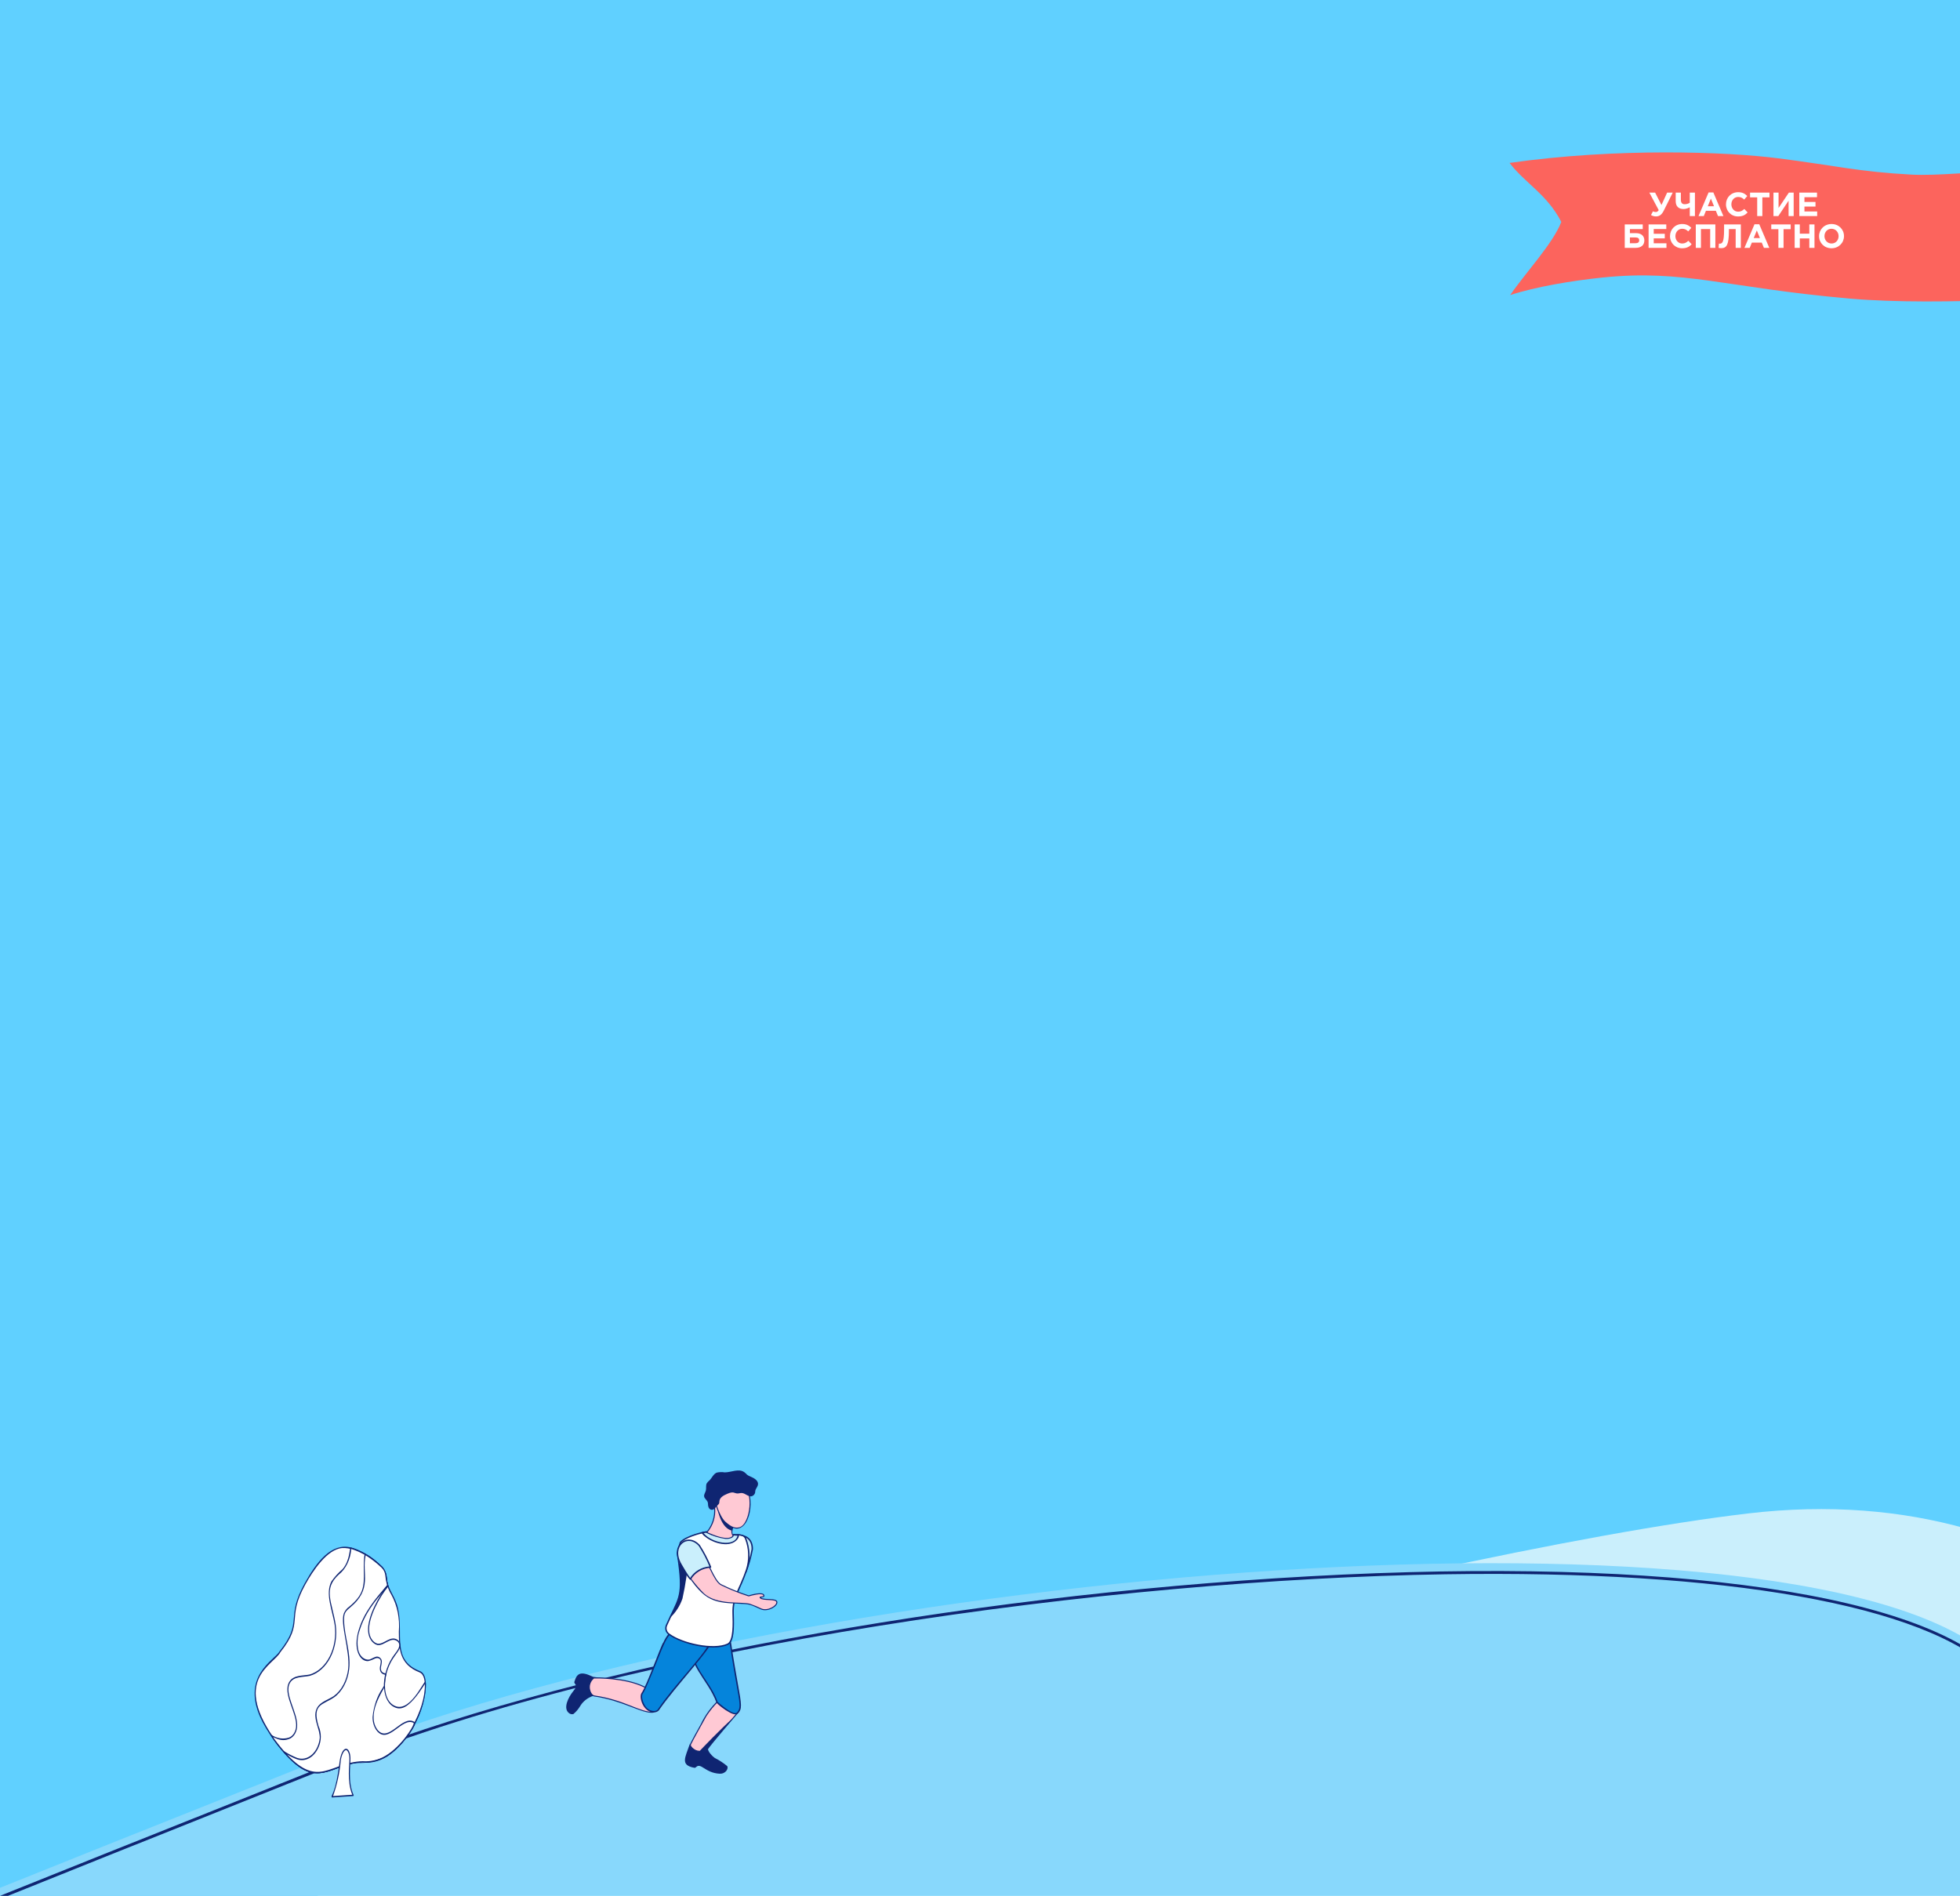 <svg width="1170" height="1132" viewBox="0 0 1170 1132" fill="none" xmlns="http://www.w3.org/2000/svg">
<g clip-path="url(#clip0_928_68)">
<rect width="1170" height="1132" fill="#60D0FF"/>
<g filter="url(#filter0_d_928_68)">
<path d="M46.504 1730.98C46.504 1730.98 -111.293 1276.98 115.095 1168.39C341.483 1059.81 849.245 930.659 1043.25 907.698C1237.26 884.736 1356.29 1016.92 1358 1127.23L46.504 1730.98Z" fill="#CAEFFC"/>
</g>
<g filter="url(#filter1_d_928_68)">
<path d="M1208.86 1103.39C1155.17 1191.39 993.259 1179.3 847.071 1184.57C732.186 1188.64 515.309 1361.14 219.657 1508.21C-79.286 1657.01 -357.234 1491.87 -350.894 1377.75C-344.543 1261.38 -199.68 1213.43 200.094 1053.21C483.487 939.63 1084.67 893.032 1191.55 998.203C1222.85 1029.46 1232.44 1065.32 1208.86 1103.39Z" fill="#88D8FC"/>
</g>
<path d="M-297.11 1478.06C-334.21 1445.62 -353.661 1410.13 -351.889 1378.11C-345.46 1259.91 -195.098 1210.6 199.427 1052.2C334.317 998.017 549.646 955.945 761.363 942.404C981.557 928.346 1142.2 948.834 1191.31 997.254C1209.54 1015.49 1223.58 1038.08 1221.86 1065.25C1220.65 1079.17 1216.11 1092.48 1208.73 1103.78C1162.75 1179.32 1040.79 1181.55 911.682 1183.9C800.441 1185.97 795.824 1177.23 536.349 1332.2C443.559 1387.61 338.388 1450.43 219.551 1509.67C21.77 1608.34 -187.533 1573.37 -297.11 1478.06ZM862.76 939.993C663.129 943.145 380.927 981.123 199.937 1053.83C-195.486 1212.67 -344.007 1261.71 -350.336 1378.22C-356.603 1491.32 -79.771 1657.12 218.92 1508.09C337.711 1448.87 442.851 1386.08 535.611 1330.68C794.848 1175.88 801.685 1184.18 911.66 1182.18C1040.36 1179.82 1161.92 1177.61 1207.44 1102.8C1214.68 1091.75 1219.12 1078.74 1220.3 1065.12C1222.01 1038.4 1207.99 1016.3 1190.28 998.541C1149.34 958.178 1029.9 937.355 862.76 939.993Z" fill="#0F2572"/>
<path d="M250.543 998.172C233.28 991.424 240.702 975.598 237.3 960.55C235.579 952.983 230.984 948.752 230.785 943.758C230.767 943.737 230.767 943.737 230.784 943.712C230.746 943.545 230.714 943.375 230.69 943.203C229.034 932.213 212.796 923.324 204.315 923.915C195.617 924.521 187.305 936.314 182.12 945.642C170.308 966.895 181.597 968.13 167.187 986.198C163.395 993.188 137.221 1003.14 165.575 1041.29C169.994 1047.29 175.139 1052.27 180.799 1056.01C192.127 1062.7 201.71 1053.36 212.781 1052.22C223.492 1051.07 230.757 1053.93 244.338 1034.69C250.826 1025.67 258.553 1001.32 250.543 998.172Z" fill="white"/>
<path d="M190.562 1058.75C179.896 1059.49 172.47 1050.06 165.354 1041.58C162.135 1037.43 159.215 1032.89 156.631 1028.02C142.8 1000.89 164.082 991.259 166.936 985.957C181.244 968.011 170.035 966.707 181.874 945.402C189.106 932.398 197.87 921.108 209.505 923.999C214.651 925.212 229.32 932 230.991 943.126C231.887 949.766 235.883 952.868 237.592 960.432C241.069 975.758 233.581 991.123 250.629 997.781C256.595 1000.13 253.921 1013.54 251.157 1021.46C246.926 1033.43 239.734 1043.12 230.773 1048.93C225.031 1051.74 218.922 1052.99 212.807 1052.62C205.159 1053.41 198.082 1058.23 190.562 1058.75ZM165.914 1041.17C188.588 1070.96 195.827 1052.23 216.54 1051.6C220.554 1051.99 224.582 1051.22 228.348 1049.34C248.819 1039.9 259.277 1002.02 250.454 998.567C238.229 993.783 238.162 984.293 238.089 974.24C238.73 966.452 237.15 958.629 233.659 952.304C232.155 949.865 231.079 947.014 230.508 943.957C230.472 943.885 230.457 943.8 230.464 943.715C230.432 943.569 230.405 943.421 230.386 943.271C228.756 932.448 212.614 923.749 204.334 924.325C195.298 924.954 186.699 938.099 182.375 945.88C170.589 967.059 181.948 968.248 167.396 986.495C163.084 994.523 137.462 1003.02 165.759 1040.96C165.824 1041.01 165.877 1041.08 165.914 1041.17Z" fill="#0F2572"/>
<path d="M230.646 1048.56C230.611 1048.54 230.595 1048.56 230.578 1048.58C224.894 1051.39 218.838 1052.62 212.781 1052.22C200.846 1053.45 191.635 1063.58 179.035 1054.91C174.127 1051.15 169.603 1046.57 165.575 1041.29C157.535 1030.47 164.609 1041.18 172.444 1037.94C173.611 1037.55 174.668 1036.72 175.483 1035.54C176.298 1034.37 176.837 1032.91 177.032 1031.33C177.914 1022.77 168.72 1011.32 172.971 1004.42C175.41 1000.44 180.649 1001.12 184.915 1000.24C189.897 998.795 194.262 994.849 197.091 989.229C199.919 983.61 200.99 976.756 200.077 970.112C198.732 961.367 194.309 951.766 198.096 944.486C201.423 938.113 207.242 939.722 209.444 924.4C216.134 926.411 222.431 930.264 227.924 935.708C231.321 938.911 229.862 942.412 231.569 947.03C226.751 952.563 219.46 965.478 220.059 973.847C220.139 975.779 220.708 977.62 221.673 979.073C222.639 980.526 223.945 981.507 225.383 981.858C227.82 981.603 230.198 980.726 232.384 979.275C234.719 978.292 238.01 978.838 238.567 981.623C239.021 983.938 237.215 986.115 235.776 987.992C233.451 990.803 231.693 994.338 230.66 998.276C229.627 1002.21 229.352 1006.43 229.859 1010.55C230.181 1012.38 230.83 1014.08 231.752 1015.51C232.675 1016.94 233.843 1018.06 235.16 1018.77C236.476 1019.48 237.902 1019.75 239.316 1019.58C240.731 1019.41 242.093 1018.78 243.288 1017.77C247.402 1014.25 250.981 1009.74 253.839 1004.48C255.065 1016.43 245.69 1039.24 230.646 1048.56Z" fill="white"/>
<path d="M179.787 1055.85C172.932 1050.95 166.82 1044.41 161.759 1036.57C161.713 1036.5 161.686 1036.41 161.682 1036.32C161.679 1036.23 161.7 1036.13 161.741 1036.06C161.782 1035.98 161.841 1035.93 161.908 1035.91C161.976 1035.88 162.048 1035.89 162.112 1035.92C165.279 1038.03 168.901 1038.6 172.355 1037.56C173.469 1037.19 174.478 1036.41 175.256 1035.29C176.034 1034.17 176.547 1032.78 176.73 1031.28C177.587 1022.85 168.324 1011.33 172.731 1004.16C175.267 1000.02 180.643 1000.71 184.861 999.833C189.76 998.41 194.052 994.527 196.833 989C199.615 983.473 200.67 976.733 199.777 970.197C198.408 961.421 193.972 951.688 197.844 944.256C199.812 941.46 202.04 939.008 204.475 936.958C209.288 931.266 208.445 923.804 209.497 924C216.233 926.02 222.573 929.896 228.104 935.375C229.015 936.334 229.751 937.552 230.258 938.938C230.766 940.325 231.031 941.844 231.035 943.385C231.046 943.454 231.06 943.521 231.078 943.587C231.099 943.789 231.129 943.988 231.17 944.184C231.318 945.005 231.513 945.81 231.756 946.591L231.843 946.852C231.873 946.933 231.882 947.025 231.868 947.113C231.855 947.202 231.82 947.282 231.769 947.341C227.03 952.787 219.783 965.626 220.363 973.807C220.443 975.643 220.983 977.392 221.897 978.777C222.812 980.161 224.048 981.103 225.412 981.453C229.308 981.937 233.208 976.169 237.445 979.243C237.788 979.472 238.092 979.792 238.336 980.184C238.581 980.575 238.762 981.03 238.868 981.518C239.789 986.206 233.381 988.343 230.591 999.746C228.868 1006.96 229.775 1015.15 234.908 1018.18C244.456 1023.8 252.774 1003.67 253.923 1004.09C254.315 1004.26 254.222 1006.55 254.197 1007.1C253.698 1024.88 239.203 1048.34 224.072 1051.64C214.788 1053.75 216.29 1050.3 201.874 1055.7C193.615 1058.78 187.538 1060.7 179.787 1055.85ZM165.914 1041.17C188.361 1069.95 195.627 1053.59 212.757 1051.81C217.974 1052.03 223.187 1051.21 228.221 1049.38C228.257 1049.35 228.298 1049.34 228.339 1049.34C228.947 1049.04 229.62 1048.68 230.461 1048.21C241.325 1042.56 254.198 1020.75 253.592 1005.5C243.529 1021.59 238.576 1021.22 234.663 1018.93C227.483 1014.71 226.908 998.78 235.808 987.372C237.141 985.64 238.653 983.679 238.274 981.725C238.19 981.342 238.046 980.988 237.852 980.684C237.658 980.38 237.418 980.133 237.147 979.959C233.203 977.078 229.491 982.761 225.358 982.266C223.852 981.895 222.482 980.87 221.465 979.352C220.449 977.833 219.844 975.909 219.747 973.884C219.147 965.47 226.292 952.638 231.193 946.92C230.855 945.936 230.615 944.899 230.477 943.833L230.486 943.833L230.475 943.788C230.051 941.86 230.353 938.506 227.752 936.037C222.367 930.726 216.219 926.927 209.686 924.875C209.431 927.991 208.634 930.987 207.358 933.627C206.081 936.267 204.36 938.479 202.33 940.09C192.652 948.804 198.281 956.463 200.372 970.031C201.305 976.783 200.218 983.751 197.343 989.462C194.467 995.173 190.027 999.179 184.961 1000.63C180.776 1001.52 175.547 1000.87 173.216 1004.67C169.122 1011.3 178.242 1022.69 177.337 1031.39C177.141 1033.04 176.581 1034.58 175.728 1035.81C174.875 1037.05 173.766 1037.92 172.54 1038.33C165.299 1041.34 159.65 1032.77 165.759 1040.96C165.822 1041.02 165.875 1041.09 165.914 1041.17Z" fill="#0F2572"/>
<path d="M247.221 1028.49L247.403 1029.51C246.487 1031.34 245.462 1033.07 244.338 1034.69C240.542 1040.55 235.853 1045.29 230.578 1048.58C224.894 1051.39 218.838 1052.62 212.78 1052.22C196.853 1053.86 189.276 1068.55 169.426 1045.99C171.96 1047.62 174.591 1048.98 177.293 1050.04C178.82 1050.57 180.416 1050.67 181.974 1050.33C183.532 1049.98 185.016 1049.2 186.33 1048.04C187.643 1046.88 188.756 1045.36 189.593 1043.59C190.43 1041.81 190.973 1039.82 191.186 1037.75C191.28 1032.75 187.925 1027.54 188.626 1022.69C189.479 1016.87 195.168 1015.86 199.257 1013.16C201.624 1011.49 203.662 1009.11 205.208 1006.21C206.754 1003.31 207.765 999.965 208.159 996.453C209.199 986.721 205.296 977.22 205.082 967.485C204.962 963.108 206.052 961.802 208.741 959.577C222.599 948.005 215.253 939.536 218.07 928.105C221.526 930.228 224.825 932.773 227.924 935.708C231.113 938.714 230.257 943.129 230.785 943.758C230.785 943.771 230.786 943.783 230.789 943.795C230.793 943.806 230.798 943.817 230.804 943.826C230.811 943.987 230.835 944.146 230.875 944.299C231.378 946.97 231.749 946.242 230.608 947.529C224.844 954.423 217.761 962.32 214.398 973.374C213.096 977.048 212.787 981.204 213.524 985.144C213.94 987.078 214.856 988.757 216.111 989.89C217.366 991.022 218.881 991.535 220.392 991.341C221.653 991.048 222.856 990.144 224.114 989.761C225.372 989.377 226.95 989.722 227.437 991.147C228 992.77 226.959 994.711 227.064 996.503C227.199 998.589 228.609 999.448 230.303 999.626C230.015 1000.78 229.803 1001.96 229.668 1003.16C229.101 1007.82 230.125 1005.53 228.566 1008.31C225.366 1013.05 223.327 1018.96 222.719 1025.26C222.623 1026.66 222.769 1028.07 223.146 1029.39C223.523 1030.71 224.122 1031.89 224.896 1032.86C225.67 1033.82 226.6 1034.54 227.615 1034.96C228.63 1035.37 229.704 1035.48 230.755 1035.27C236.023 1033.89 242.178 1025.39 247.221 1028.49Z" fill="white"/>
<path d="M169.22 1046.3C169.165 1046.23 169.13 1046.14 169.119 1046.05C169.109 1045.95 169.125 1045.85 169.164 1045.77C169.203 1045.69 169.263 1045.63 169.333 1045.6C169.403 1045.57 169.478 1045.57 169.545 1045.61C172.071 1047.22 174.685 1048.56 177.365 1049.64C178.848 1050.16 180.398 1050.26 181.911 1049.93C183.424 1049.6 184.867 1048.84 186.144 1047.72C187.421 1046.59 188.504 1045.12 189.32 1043.4C190.136 1041.68 190.668 1039.75 190.879 1037.74C190.97 1032.8 187.592 1027.65 188.327 1022.61C189.221 1016.54 195.029 1015.49 199.121 1012.79C201.443 1011.15 203.442 1008.81 204.959 1005.96C206.477 1003.12 207.469 999.84 207.858 996.394C208.995 985.662 202.899 969.71 205.301 963.192C206.093 961.49 207.23 960.117 208.583 959.23C216.937 952.247 217.409 947.642 217.183 937.9C217.133 935.83 217.077 928.247 217.94 927.732C221.541 929.749 224.952 932.314 228.104 935.375C228.861 936.104 229.494 937.035 229.961 938.109C230.429 939.182 230.721 940.374 230.819 941.607C230.817 941.555 230.842 941.77 230.842 941.747C230.86 942.201 230.977 942.937 231.035 943.384C231.042 943.432 231.088 943.632 231.09 943.671C231.135 943.868 231.099 943.925 231.161 944.167C231.308 944.923 231.487 945.666 231.697 946.395C232.158 948.12 219.486 957.727 214.678 973.525C213.385 977.106 213.081 981.174 213.819 985.02C214.22 986.855 215.089 988.448 216.278 989.528C217.467 990.608 218.902 991.108 220.338 990.942C221.561 990.655 222.78 989.751 224.05 989.363C224.711 989.072 225.425 989.072 226.086 989.364C226.747 989.656 227.319 990.223 227.716 990.98C228.353 992.789 227.262 994.735 227.375 996.468C227.507 998.497 229.052 999.084 230.329 999.217C230.375 999.222 230.42 999.241 230.459 999.272C230.499 999.303 230.533 999.345 230.559 999.396C230.585 999.446 230.602 999.504 230.609 999.564C230.616 999.625 230.613 999.686 230.6 999.745C230.042 1001.97 229.768 1004.31 229.791 1006.66C229.816 1007.71 223.06 1016.5 223.034 1025.26C222.999 1026.77 223.218 1028.26 223.676 1029.64C224.134 1031.02 224.818 1032.25 225.68 1033.23C232.278 1040.39 240.162 1023.74 247.355 1028.12C247.536 1028.22 247.572 1028.66 247.61 1028.92L247.699 1029.42C247.972 1030.83 239.673 1043.44 230.773 1048.92C230.753 1048.94 230.73 1048.95 230.706 1048.96C226.293 1051.71 221.418 1052.9 216.555 1052.41C196.451 1053.03 190.083 1069.89 169.22 1046.3ZM171.307 1047.54C190.455 1068 197.107 1052.19 216.54 1051.6C220.549 1051.92 224.564 1051.15 228.339 1049.34C238.617 1044.29 247.281 1030.51 246.96 1028.77C240.115 1024.97 232.187 1041.42 225.292 1033.86C224.36 1032.8 223.619 1031.48 223.121 1029.99C222.623 1028.5 222.382 1026.89 222.414 1025.26C223.007 1018.86 225.067 1012.87 228.317 1008.07C229.786 1005.43 228.787 1007.78 229.366 1003.09C229.482 1002.04 229.659 1001 229.896 999.976C227.991 999.648 226.886 998.438 226.758 996.535C226.651 994.77 227.652 992.729 227.162 991.315C226.735 990.098 225.331 989.792 224.185 990.162C222.755 990.91 221.275 991.474 219.764 991.847C214.964 992.182 210.529 984.995 214.116 973.223C217.39 962.43 223.972 954.88 230.397 947.226C231.352 946.17 231.01 946.808 230.577 944.402C229.864 941.995 230.582 938.723 227.752 936.037C224.76 933.212 221.584 930.745 218.261 928.666C215.835 939.774 222.645 948.632 208.819 959.993C206.212 962.148 205.291 963.347 205.394 967.472C205.598 977.22 209.519 986.6 208.464 996.51C208.06 1000.09 207.029 1003.49 205.454 1006.44C203.878 1009.4 201.801 1011.82 199.391 1013.52C192.208 1018.28 186.303 1017.51 190.141 1030.61C191.037 1032.54 191.506 1034.77 191.494 1037.03C191.482 1039.3 190.99 1041.52 190.074 1043.43C188.812 1046.31 186.869 1048.55 184.547 1049.82C182.224 1051.09 179.65 1051.3 177.225 1050.44C175.196 1049.69 173.216 1048.72 171.307 1047.54Z" fill="#0F2572"/>
<path d="M210.809 1071.99L198.266 1072.86C200.8 1066.03 202.442 1058.68 203.122 1051.12C203.279 1049.88 204.532 1044.08 206.923 1044.63C207.128 1044.67 208.731 1045.7 208.889 1049.67C209.04 1053.49 207.194 1064.17 210.809 1071.99Z" fill="white"/>
<path d="M210.824 1072.4L198.281 1073.27C198.227 1073.28 198.173 1073.26 198.124 1073.23C198.076 1073.19 198.036 1073.14 198.008 1073.08C197.424 1071.95 200.559 1070.37 202.659 1052.33C203.964 1041.73 208.901 1042.16 209.198 1049.65C209.355 1053.6 207.512 1064.08 211.074 1071.78C211.101 1071.84 211.115 1071.91 211.116 1071.98C211.117 1072.05 211.105 1072.12 211.08 1072.18C211.055 1072.24 211.018 1072.3 210.973 1072.33C210.928 1072.37 210.877 1072.4 210.824 1072.4ZM198.798 1072.42L210.285 1071.62C206.955 1063.71 208.729 1053.4 208.581 1049.7C208.428 1045.84 206.874 1045.03 206.865 1045.02C205.069 1044.58 203.696 1048.96 203.422 1051.19C202.771 1058.56 201.208 1065.73 198.798 1072.42Z" fill="#0F2572"/>
<path d="M901.115 97.284C965.21 88.139 1030.62 90.605 1061.13 94.491C1097.21 99.085 1109.18 102.532 1141.12 104.266C1169.5 105.808 1244.94 94.749 1235.29 103.068C1222.7 113.912 1226.14 156.384 1244.94 174.092C1247.67 176.667 1158.33 183.044 1104.2 178.282C1029.57 171.715 1005.55 160.703 956.543 165.713C938.39 167.612 916.876 171.168 901.5 176.187C910.5 163 927 145.5 932 132.5C923.5 116 910.5 109.5 901.115 97.284Z" fill="#FC645D"/>
<path d="M991.799 122.4L995.179 115H998.519L993.139 125.82C991.919 128.26 990.519 129.22 988.559 129.22C987.359 129.22 986.419 128.9 985.539 128.4L986.739 126.14C987.299 126.48 987.859 126.6 988.399 126.6C988.959 126.6 989.599 126.34 990.159 125.48L984.559 115H987.999L991.799 122.4ZM1008.69 129V123.78C1007.75 124.24 1006.41 124.82 1004.99 124.82C1002.21 124.82 1000.29 123.36 1000.29 120.12V115H1003.37V119.22C1003.37 120.96 1004.05 121.94 1005.63 121.94C1006.87 121.94 1008.05 121.54 1008.69 121.04V115H1011.77V129H1008.69ZM1013.92 129L1019.92 114.9H1022.76L1028.76 129H1025.54L1024.26 125.86H1018.34L1017.06 129H1013.92ZM1019.44 123.14H1023.16L1021.3 118.6L1019.44 123.14ZM1037.48 129.24C1033.36 129.24 1030.3 126.06 1030.3 122C1030.3 118.02 1033.3 114.76 1037.6 114.76C1040.24 114.76 1041.72 115.76 1043.02 117.04L1041.18 119.16C1040.1 118.18 1039.18 117.6 1037.58 117.6C1035.22 117.6 1033.52 119.56 1033.52 122C1033.52 124.4 1035.18 126.4 1037.58 126.4C1039.18 126.4 1040.16 125.76 1041.26 124.76L1043.22 126.86C1041.78 128.4 1040.18 129.24 1037.48 129.24ZM1048.94 129V117.84H1044.68V115H1056.28V117.84H1052.02V129H1048.94ZM1070.71 115V129H1067.67V119.82L1061.55 129H1058.65V115H1061.69V124.18L1067.85 115H1070.71ZM1074.08 129V115H1084.64V117.74H1077.14V120.58H1083.74V123.32H1077.14V126.26H1084.74V129H1074.08ZM972.953 136.78V139.22H976.653C979.813 139.22 981.573 140.94 981.573 143.56C981.573 146.42 979.593 148 976.353 148H969.873V134H980.613V136.78H972.953ZM976.333 141.78H972.953V145.22H976.353C977.793 145.22 978.493 144.66 978.493 143.44C978.493 142.36 977.793 141.78 976.333 141.78ZM984.112 148V134H994.672V136.74H987.172V139.58H993.772V142.32H987.172V145.26H994.772V148H984.112ZM1004.07 148.24C999.95 148.24 996.89 145.06 996.89 141C996.89 137.02 999.89 133.76 1004.19 133.76C1006.83 133.76 1008.31 134.76 1009.61 136.04L1007.77 138.16C1006.69 137.18 1005.77 136.6 1004.17 136.6C1001.81 136.6 1000.11 138.56 1000.11 141C1000.11 143.4 1001.77 145.4 1004.17 145.4C1005.77 145.4 1006.75 144.76 1007.85 143.76L1009.81 145.86C1008.37 147.4 1006.77 148.24 1004.07 148.24ZM1012.28 148V134H1023.96V148H1020.88V136.78H1015.36V148H1012.28ZM1029.17 134H1039.17V148H1036.09V136.78H1032.05V137.84C1032.05 146.08 1030.71 148.18 1027.51 148.18C1027.01 148.18 1026.27 148.1 1025.89 148L1026.09 145.46C1026.23 145.48 1026.37 145.5 1026.57 145.5C1028.23 145.5 1029.17 144.44 1029.17 136.9V134ZM1041.33 148L1047.33 133.9H1050.17L1056.17 148H1052.95L1051.67 144.86H1045.75L1044.47 148H1041.33ZM1046.85 142.14H1050.57L1048.71 137.6L1046.85 142.14ZM1061.59 148V136.84H1057.33V134H1068.93V136.84H1064.67V148H1061.59ZM1071.3 148V134H1074.38V139.54H1080.06V134H1083.14V148H1080.06V142.38H1074.38V148H1071.3ZM1093.29 148.24C1088.97 148.24 1085.87 145.02 1085.87 141C1085.87 137.02 1089.01 133.76 1093.33 133.76C1097.65 133.76 1100.75 136.98 1100.75 141C1100.75 144.98 1097.61 148.24 1093.29 148.24ZM1093.33 145.4C1095.81 145.4 1097.53 143.44 1097.53 141C1097.53 138.6 1095.77 136.6 1093.29 136.6C1090.81 136.6 1089.09 138.56 1089.09 141C1089.09 143.4 1090.85 145.4 1093.33 145.4Z" fill="white"/>
<path d="M412.05 1041.79C415.411 1042.67 418.822 1043.35 422.266 1043.84C421.623 1045.7 425.438 1049.38 426.427 1050C429.039 1051.32 431.496 1052.9 433.755 1054.74C434.413 1055.85 432.953 1059.09 429.105 1058.62C425.654 1058.24 422.375 1056.96 419.623 1054.89C415.722 1052.55 415.63 1055.35 414.446 1055.12C406.415 1053.58 409.496 1049.35 412.05 1041.79Z" fill="#0F2572"/>
<path d="M429.533 1059.07C433.192 1059.26 434.989 1056 434.115 1054.53C431.833 1052.63 429.329 1050.99 426.653 1049.65C425.503 1048.94 422.145 1045.48 422.66 1043.97C422.682 1043.91 422.69 1043.85 422.681 1043.79C422.673 1043.73 422.649 1043.67 422.612 1043.62C422.225 1043.02 423.961 1044.15 416.185 1042.3C412.701 1041.49 411.833 1041.09 411.65 1041.67C409.001 1049.46 405.979 1053.91 414.365 1055.52C414.992 1055.69 415.342 1055.29 415.688 1054.98C418.474 1052.46 421.126 1058.64 429.533 1059.07ZM421.773 1044.21C421.699 1046.41 425.235 1049.74 426.198 1050.34C428.737 1051.65 431.145 1053.19 433.39 1054.94C433.942 1055.89 432.525 1058.56 429.153 1058.21C425.766 1057.84 422.547 1056.57 419.846 1054.54C415.901 1052.17 415.282 1054.76 414.565 1054.73C413.025 1054.53 411.573 1053.92 410.376 1052.95C408.383 1051.4 411.445 1044.83 412.328 1042.27C415.656 1042.97 419.125 1043.95 421.773 1044.21Z" fill="#0F2572"/>
<path d="M412.146 1041.64C411.717 1042.71 414.204 1045.55 417.44 1045.72C418.292 1045.93 419.183 1045.91 420.028 1045.68C420.873 1045.45 421.641 1045.01 422.259 1044.4C424.655 1040.84 440.157 1022.87 440.845 1022.07L428.792 1015.55C426.012 1018.3 423.539 1021.33 421.413 1024.58C419.203 1028.65 413.448 1038.8 412.146 1041.64Z" fill="#FFC9D4"/>
<path d="M418.201 1046.1C418.993 1046.2 419.798 1046.11 420.548 1045.84C421.298 1045.58 421.971 1045.14 422.509 1044.56C424.82 1041.13 439.101 1024.56 441.083 1022.26C441.112 1022.22 441.133 1022.18 441.144 1022.14C441.156 1022.1 441.157 1022.05 441.149 1022.01C441.141 1021.97 441.122 1021.93 441.096 1021.89C441.069 1021.86 441.035 1021.83 440.995 1021.81L428.941 1015.3C428.883 1015.26 428.814 1015.25 428.747 1015.26C428.68 1015.27 428.618 1015.3 428.572 1015.35C424.356 1019.37 420.923 1024.11 418.44 1029.32C415.922 1033.86 412.791 1039.51 411.868 1041.52L411.859 1041.53C411.343 1042.81 413.787 1045.87 418.201 1046.1ZM440.379 1022.15C437.614 1025.33 424.185 1041 422.003 1044.24C420.969 1045.79 418.087 1045.63 416.14 1045.21C413.873 1044.51 412.144 1042.49 412.423 1041.76C413.734 1038.92 419.824 1028.14 421.68 1024.72C423.748 1021.55 426.15 1018.6 428.847 1015.93L440.379 1022.15Z" fill="#0F2572"/>
<path d="M417.44 1045.72C418.292 1045.93 419.184 1045.91 420.028 1045.68C420.873 1045.45 421.641 1045.01 422.259 1044.4C424.007 1041.8 433.001 1031.22 437.744 1025.64C430.023 1032.48 419.63 1043.44 417.44 1045.72Z" fill="#0F2572"/>
<path d="M353.932 1001.64C356.25 1002 358.589 1002.24 360.936 1002.34C359.582 1003.67 358.698 1005.39 358.412 1007.24C358.077 1009.11 358.185 1011.04 358.725 1012.87C355.406 1012.27 354.167 1011.82 352.261 1012.9C350.508 1013.79 348.916 1014.96 347.547 1016.35C345.989 1018.78 344.164 1021.04 342.105 1023.08C340.914 1023.63 337.717 1021.95 338.515 1018.25C339.179 1014.93 340.764 1011.85 343.098 1009.34C345.815 1005.74 342.956 1005.42 343.286 1004.29C343.632 1002.76 344.409 1001.36 345.53 1000.23C347.097 998.613 351.827 1000.62 353.932 1001.64Z" fill="#0F2572"/>
<path d="M342.288 1023.45C343.886 1022.12 345.238 1020.53 346.288 1018.76C347.724 1016.35 349.884 1014.43 352.477 1013.25C354.29 1012.23 355.701 1012.74 358.653 1013.27C359.915 1013.37 358.086 1011.61 358.825 1007.31C359.101 1005.55 359.937 1003.91 361.216 1002.64C361.277 1002.59 361.32 1002.52 361.34 1002.44C361.361 1002.36 361.356 1002.28 361.329 1002.2C361.301 1002.12 361.251 1002.06 361.184 1002.01C361.118 1001.96 361.038 1001.93 360.955 1001.93C358.65 1001.83 356.352 1001.61 354.075 1001.24C346.618 997.667 344.385 998.999 342.879 1004.18C342.418 1005.75 345.669 1005.66 342.098 1009.93C339.21 1013.5 335.984 1020.04 339.614 1022.85C339.969 1023.16 340.402 1023.38 340.87 1023.49C341.338 1023.6 341.827 1023.58 342.288 1023.45ZM352.052 1012.54C350.251 1013.46 348.617 1014.66 347.216 1016.1C345.671 1018.46 343.899 1020.67 341.925 1022.71C340.896 1023.23 338.248 1021.46 338.93 1018.33C339.583 1015.07 341.143 1012.04 343.44 1009.58C346.226 1005.89 343.485 1005.07 343.69 1004.4C344.014 1002.94 344.758 1001.59 345.837 1000.51C346.787 999.523 349.748 1000.08 353.75 1002C355.82 1002.39 357.917 1002.62 360.024 1002.7C358.996 1004.07 358.294 1005.65 357.969 1007.32C357.643 1008.98 357.703 1010.7 358.142 1012.35C357.165 1011.98 356.122 1011.81 355.076 1011.84C354.031 1011.88 353.002 1012.12 352.052 1012.54Z" fill="#0F2572"/>
<path d="M354.5 1001.9C354.5 1001.9 372.495 1001.33 384.321 1007.13C385.62 1007.75 387.019 1008.15 388.458 1008.3L388.451 1008.32C388.451 1008.32 395.574 1016.05 392.872 1018.44C392.039 1019.18 391.029 1022.26 389.777 1022.35C382.489 1022.9 372.781 1015.23 354.799 1012.66C352.256 1012.3 349.64 1005.47 354.5 1001.9Z" fill="#FFC9D4"/>
<path d="M388.372 1022.66C390.344 1022.76 390.651 1022.75 392.129 1020.11C392.38 1019.59 392.698 1019.1 393.075 1018.66C395.878 1016.19 389.405 1008.92 388.728 1008.17L388.721 1008.17C388.699 1008.12 388.668 1008.09 388.629 1008.06C388.59 1008.03 388.545 1008.02 388.497 1008.01C387.092 1007.86 385.724 1007.47 384.454 1006.86C372.703 1001.1 354.662 1001.59 354.497 1001.61C354.434 1001.61 354.373 1001.63 354.322 1001.66C349.557 1005.09 351.623 1012.51 354.752 1012.96C370.91 1015.26 381.652 1022.32 388.372 1022.66ZM388.28 1008.58C390.236 1010.72 394.675 1016.44 392.665 1018.22C391.813 1018.98 390.75 1021.98 389.758 1022.06C382.271 1022.59 373.145 1014.98 354.844 1012.37C352.539 1012.04 350.132 1005.82 354.615 1002.19C356.083 1002.16 373.025 1001.92 384.186 1007.39C385.472 1008.01 386.856 1008.41 388.28 1008.58Z" fill="#0F2572"/>
<path d="M413.915 979.263L435.304 976.354C440.885 1015.34 444.126 1018.94 440.081 1022.9C437.674 1025.26 428.045 1016.41 428.045 1016.41C423.08 1002.5 409.168 992.912 413.915 979.263Z" fill="#0584DB"/>
<path d="M440.382 1023.19C443.154 1020.48 442.698 1017.97 440.537 1005.9C435.046 975.316 436.19 975.897 435.244 975.948L413.857 978.857C413.781 978.868 413.709 978.9 413.649 978.948C413.59 978.997 413.546 979.06 413.521 979.131C408.654 992.941 422.685 1002.64 427.647 1016.55C427.961 1017.43 437.898 1025.64 440.382 1023.19ZM434.943 976.818C440.441 1015.05 443.611 1018.87 439.785 1022.62C438.223 1024.12 432.02 1019.49 428.407 1016.18C423.408 1002.26 410.069 993.477 414.241 979.635L434.943 976.818Z" fill="#0F2572"/>
<path d="M396.346 980.927C397.908 977.301 400.426 974.143 403.647 971.774L424.036 980.91C419.925 989.499 403.029 1006.11 392.937 1021.04C391.901 1021.77 390.626 1022.1 389.357 1021.96C388.087 1021.83 386.911 1021.25 386.054 1020.33C383.934 1018.46 381.88 1013.14 383.335 1011.09C385.944 1007.41 393.999 985.471 396.346 980.927Z" fill="#0584DB"/>
<path d="M390.022 1022.43C390.61 1022.49 391.204 1022.42 391.762 1022.23C392.319 1022.03 392.825 1021.72 393.245 1021.32C402.569 1007.54 426.919 981.736 424.213 980.536L403.82 971.401C403.758 971.373 403.69 971.36 403.622 971.364C403.554 971.367 403.488 971.387 403.43 971.421C400.135 973.825 397.558 977.044 395.965 980.743C395.201 980.704 386.093 1006.47 382.989 1010.86C381.204 1013.37 383.895 1022.12 390.022 1022.43ZM423.472 981.107C419.133 989.663 402.461 1006.21 392.584 1020.81C391.309 1022.15 388.373 1021.81 386.331 1020.02C384.239 1018.18 382.42 1013.1 383.682 1011.32C386.315 1007.6 394.41 985.576 396.723 981.11C398.283 977.656 400.667 974.616 403.677 972.243L423.472 981.107Z" fill="#0F2572"/>
<path d="M445.127 938.882C443.203 937.348 440.913 936.312 438.469 935.869C436.025 935.426 433.505 935.591 431.144 936.348C431.612 932.886 432.279 929.452 433.143 926.063C436.095 913.574 449.403 914.684 449.049 925.051C448.157 929.763 446.844 934.391 445.127 938.882Z" fill="#CAEFFC"/>
<path d="M445.103 939.294C445.154 939.296 445.205 939.288 445.254 939.273C445.32 939.253 445.381 939.217 445.429 939.169C445.477 939.12 445.512 939.061 445.53 938.995C447.264 934.49 448.581 929.842 449.465 925.108C449.854 914.168 435.797 913.025 432.735 925.967C431.868 929.373 431.198 932.823 430.727 936.301C430.718 936.372 430.729 936.444 430.757 936.509C430.786 936.575 430.831 936.632 430.89 936.675C430.948 936.718 431.016 936.746 431.089 936.755C431.161 936.764 431.235 936.755 431.303 936.728C433.595 936.003 436.037 935.85 438.406 936.282C440.774 936.715 442.994 937.72 444.861 939.205C444.931 939.257 445.015 939.288 445.103 939.294ZM448.631 925.037C447.804 929.528 446.552 933.934 444.893 938.201C443.024 936.829 440.858 935.893 438.561 935.465C436.263 935.038 433.896 935.129 431.64 935.733C432.045 932.674 432.772 929.453 433.548 926.151C436.38 914.206 448.962 915.138 448.631 925.037Z" fill="#0F2572"/>
<path d="M405.286 933.762C408.022 954.604 404.618 954.91 397.872 970.442C397.472 971.338 397.388 972.339 397.634 973.286C397.881 974.233 398.443 975.074 399.232 975.677C407.193 981.605 425.915 985.641 434.352 981.773C437.97 980.115 437.89 971.063 437.627 963.415C437.28 953.322 441.457 949.765 445.642 937.399C448.567 928.758 446.284 917.743 443.447 916.922C439.944 915.885 440.988 916.677 437.811 916.429C433.329 918.681 426.165 917.16 421.944 914.711C417.323 915.27 408.508 918.021 406.121 921.044C404.316 928.32 404.262 926.02 405.286 933.762Z" fill="white"/>
<path d="M434.536 982.144C438.316 980.41 438.347 971.935 438.045 963.399C437.704 953.564 441.961 949.599 446.036 937.527C448.074 931.282 447.87 924.548 445.458 918.431C445.287 918.007 445.032 917.621 444.707 917.294C444.381 916.967 443.993 916.706 443.564 916.526C439.83 915.433 440.979 916.3 437.849 916.018C437.77 916.005 437.689 916.022 437.622 916.065C433.418 918.167 426.467 916.853 422.16 914.358C421.299 913.882 408.802 916.977 405.788 920.793L405.809 920.808C405.762 920.883 405.725 920.963 405.699 921.047C405.447 921.697 405.068 923.321 404.142 927.308C404.13 927.348 404.126 927.39 404.129 927.431C404.31 929.605 404.592 931.726 404.863 933.773C407.572 954.428 404.254 954.726 397.487 970.286C397.047 971.264 396.955 972.357 397.224 973.393C397.493 974.428 398.109 975.347 398.973 976.003C406.826 981.841 425.713 986.178 434.536 982.144ZM443.328 917.312C443.961 917.63 444.453 918.162 444.712 918.808C447.038 924.723 447.225 931.235 445.242 937.268C441.118 949.464 436.855 953.215 437.205 963.429C437.406 969.132 437.776 979.752 434.172 981.404C426.098 985.098 407.556 981.349 399.487 975.352C398.77 974.806 398.261 974.043 398.039 973.184C397.817 972.324 397.896 971.417 398.262 970.606C405.011 955.064 408.458 954.686 405.696 933.71C405.426 931.649 405.15 929.561 404.974 927.427C406.121 922.515 406.409 921.477 406.48 921.258C408.71 918.507 417.047 915.724 421.856 915.137C426.333 917.673 433.501 918.984 437.894 916.844C441.141 917.095 439.927 916.316 443.328 917.312Z" fill="#0F2572"/>
<path d="M399.712 966.231C403.242 963.003 405.883 958.962 407.392 954.479C409.254 946.141 410.491 937.682 411.092 929.169L405.286 933.762C408.078 955.028 404.263 955.682 399.712 966.231Z" fill="#0F2572"/>
<path d="M419.278 915.16C424.082 921.967 439.697 924.764 440.746 916.583C439.903 916.543 439.019 916.531 437.814 916.436C433.324 918.688 426.172 917.16 421.954 914.713C421.082 914.82 420.183 914.965 419.278 915.16Z" fill="#CAEFFC"/>
<path d="M432.463 922.011C440.367 922.416 442.025 916.236 440.772 916.172C440.005 916.133 439.033 916.122 437.848 916.026C437.79 915.993 437.691 916.036 437.622 916.073C433.425 918.179 426.467 916.857 422.167 914.358C421.16 914.381 420.16 914.517 419.184 914.763C417.313 915.168 424.212 921.588 432.463 922.011ZM440.25 916.973C438.579 924.094 424.823 921.318 420.001 915.432C420.598 915.317 421.209 915.22 421.864 915.137C426.282 917.649 433.332 919.074 437.894 916.852C438.705 916.922 439.359 916.939 440.25 916.973Z" fill="#0F2572"/>
<path d="M421.872 915.022C432.217 920.075 436.75 918.76 437.656 917.094C437.133 916.22 436.854 915.228 436.847 914.216C436.839 913.205 437.104 912.209 437.614 911.328C449.84 891.131 424.589 884.712 426.586 900.475C427.026 905.738 425.334 910.96 421.872 915.022Z" fill="#FFC9D4"/>
<path d="M433.117 918.884C436.765 919.071 438.257 917.299 437.883 916.895C436.436 915.354 437.557 912.279 437.893 911.443C450.42 890.772 424.202 884.222 426.287 900.51C426.7 905.689 425.034 910.822 421.641 914.827C421.609 914.861 421.587 914.901 421.574 914.945C421.562 914.989 421.56 915.036 421.57 915.08C421.579 915.125 421.599 915.167 421.627 915.203C421.656 915.239 421.693 915.268 421.736 915.287C425.292 917.11 429.141 918.326 433.117 918.884ZM437.274 917.108C434.57 920.151 426.055 916.646 422.346 914.918C425.712 910.837 427.339 905.65 426.889 900.432C424.943 885.196 449.286 891.442 437.355 911.176C436.855 912.086 436.587 913.1 436.573 914.132C436.559 915.164 436.799 916.185 437.274 917.108Z" fill="#0F2572"/>
<path d="M427.62 894.761C427.804 902.074 430.613 912.694 437.135 913.987C437.192 912.362 437.519 910.757 438.103 909.235C451.215 884.202 426.56 876.062 427.62 894.761Z" fill="#0F2572"/>
<path d="M425.776 890.034C425.138 891.253 428.442 904.867 432.765 908.791C436.835 912.489 439.197 912.815 441.49 912.199C448.256 910.385 450.873 889.218 442.509 886.021C438.094 884.333 430.123 881.734 425.776 890.034Z" fill="#FFC9D4"/>
<path d="M439.431 912.739C449 913.23 451.411 889.103 442.623 885.746C438.886 884.319 430.166 880.993 425.506 889.902C424.442 889.847 427.999 904.868 432.559 909.009C434.325 911.005 436.76 912.327 439.431 912.739ZM442.399 886.296C450.47 889.389 447.908 910.169 441.405 911.915C439.198 912.501 436.927 912.17 432.971 908.571C428.637 904.635 425.51 891.206 426.045 890.17C429.551 883.493 435.421 883.632 442.399 886.296Z" fill="#0F2572"/>
<path d="M448.661 893.418C446.592 893.826 444.886 891.565 442.777 891.468C441.88 891.427 440.999 891.79 440.102 891.739C438.169 891.628 437.944 890.28 434.103 891.959C432.072 892.846 429.678 893.999 429.438 896.352C429.28 897.903 429.553 897.573 428.151 898.993C427.334 899.821 426.388 901.568 424.834 901.495C423.551 901.435 422.758 900.041 422.669 898.792C422.681 898.207 422.628 897.622 422.51 897.049C422.109 895.726 420.57 894.908 420.331 893.548C420.114 892.318 421.044 891.198 421.348 889.986C421.706 888.558 421.199 886.944 421.91 885.647C422.371 884.988 422.922 884.394 423.548 883.88C425.046 882.358 425.877 880.069 427.884 879.281C429.432 878.937 431.034 878.892 432.6 879.15C436.431 879.2 441.019 876.57 444.402 879.103C446.347 880.558 445.061 880.425 448.665 881.968C451.09 883.006 453.127 884.774 452.33 887.014C451.851 888.358 450.948 889.046 450.819 890.519C450.843 891.167 450.643 891.805 450.252 892.33C449.861 892.856 449.301 893.238 448.661 893.418Z" fill="#0F2572"/>
<path d="M406.809 934.126C400.117 923.1 410.215 915.142 417.161 923.068C422.137 931.278 426.183 943.955 430.333 946.18C435.658 948.802 441.174 951.035 446.837 952.862C446.952 952.88 447.07 952.864 447.175 952.815C451.291 951.674 455.035 951.056 455.801 952.262C456.966 954.289 452.696 952.994 453.971 954.131C455.851 955.857 463.478 954.164 463.738 956.618C463.936 959.115 458.183 962.268 454.503 960.757C452.47 959.86 447.89 957.867 447.764 957.952C442.378 956.38 428.197 958.902 420.055 951.684C414.866 946.423 410.413 940.52 406.809 934.126Z" fill="#FFC9D4"/>
<path d="M464.044 956.596C463.737 953.741 456.308 955.607 454.152 953.889C455.663 953.709 456.888 953.552 456.069 952.12C454.983 950.397 449.098 951.932 447.084 952.531C447.055 952.541 447.028 952.554 447.003 952.571C447.002 952.567 446.949 952.575 446.918 952.573C441.274 950.763 435.778 948.539 430.477 945.922C426.476 943.771 422.333 931.032 417.424 922.918C410.211 914.703 399.646 922.901 406.546 934.278C419.399 955.461 424.347 956.926 440.712 957.558C447.965 957.835 447.396 957.94 454.376 961.027C458.294 962.638 464.251 959.302 464.044 956.596ZM453.819 953.353C453.391 953.48 453.227 953.885 453.767 954.35C455.65 956.083 463.216 954.619 463.435 956.647C463.599 958.805 458.221 961.96 454.618 960.483C452.424 959.414 450.164 958.478 447.851 957.681L447.855 957.668C442.444 956.093 428.282 958.576 420.26 951.464C415.056 946.256 410.618 940.37 407.075 933.976C400.556 923.252 410.224 915.631 416.93 923.259C421.814 931.349 425.96 944.179 430.188 946.442C435.542 949.081 441.091 951.325 446.789 953.155C446.927 953.175 447.068 953.166 447.202 953.128C448.459 952.754 454.691 951.051 455.54 952.422C456.151 953.483 454.771 953.07 453.819 953.353Z" fill="#0F2572"/>
<path d="M424.143 935.675C421.66 935.799 419.25 936.531 417.137 937.803C415.023 939.075 413.275 940.846 412.052 942.952C410.004 940.082 408.123 937.103 406.418 934.028C399.966 922.849 410.573 914.961 417.48 922.868C420.078 926.941 422.308 931.227 424.143 935.675Z" fill="#CAEFFC"/>
<path d="M412.427 943.132C413.622 941.093 415.324 939.38 417.376 938.149C419.428 936.918 421.766 936.208 424.175 936.084C424.244 936.079 424.31 936.057 424.368 936.021C424.427 935.985 424.475 935.936 424.51 935.878C424.544 935.82 424.564 935.754 424.567 935.687C424.57 935.62 424.556 935.553 424.527 935.492C422.672 931.031 420.43 926.731 417.827 922.637C410.565 914.318 399.354 922.612 406.053 934.226C407.553 936.826 411.773 944.402 412.427 943.132ZM411.99 942.169C410.19 939.66 408.496 936.792 406.786 933.825C400.583 923.071 410.612 915.641 417.156 923.134C419.65 926.999 421.775 931.079 423.504 935.321C421.167 935.507 418.909 936.223 416.91 937.413C414.91 938.602 413.226 940.231 411.99 942.169Z" fill="#0F2572"/>
</g>
<defs>
<filter id="filter0_d_928_68" x="-11" y="897.072" width="1373" height="833.912" filterUnits="userSpaceOnUse" color-interpolation-filters="sRGB">
<feFlood flood-opacity="0" result="BackgroundImageFix"/>
<feColorMatrix in="SourceAlpha" type="matrix" values="0 0 0 0 0 0 0 0 0 0 0 0 0 0 0 0 0 0 127 0" result="hardAlpha"/>
<feOffset dy="-4"/>
<feGaussianBlur stdDeviation="2"/>
<feComposite in2="hardAlpha" operator="out"/>
<feColorMatrix type="matrix" values="0 0 0 0 0 0 0 0 0 0 0 0 0 0 0 0 0 0 0.25 0"/>
<feBlend mode="normal" in2="BackgroundImageFix" result="effect1_dropShadow_928_68"/>
<feBlend mode="normal" in="SourceGraphic" in2="effect1_dropShadow_928_68" result="shape"/>
</filter>
<filter id="filter1_d_928_68" x="-355" y="929.375" width="1581" height="638.009" filterUnits="userSpaceOnUse" color-interpolation-filters="sRGB">
<feFlood flood-opacity="0" result="BackgroundImageFix"/>
<feColorMatrix in="SourceAlpha" type="matrix" values="0 0 0 0 0 0 0 0 0 0 0 0 0 0 0 0 0 0 127 0" result="hardAlpha"/>
<feOffset dy="-6"/>
<feGaussianBlur stdDeviation="2"/>
<feComposite in2="hardAlpha" operator="out"/>
<feColorMatrix type="matrix" values="0 0 0 0 0 0 0 0 0 0 0 0 0 0 0 0 0 0 0.25 0"/>
<feBlend mode="normal" in2="BackgroundImageFix" result="effect1_dropShadow_928_68"/>
<feBlend mode="normal" in="SourceGraphic" in2="effect1_dropShadow_928_68" result="shape"/>
</filter>
<clipPath id="clip0_928_68">
<rect width="1170" height="1132" fill="white"/>
</clipPath>
</defs>
</svg>
